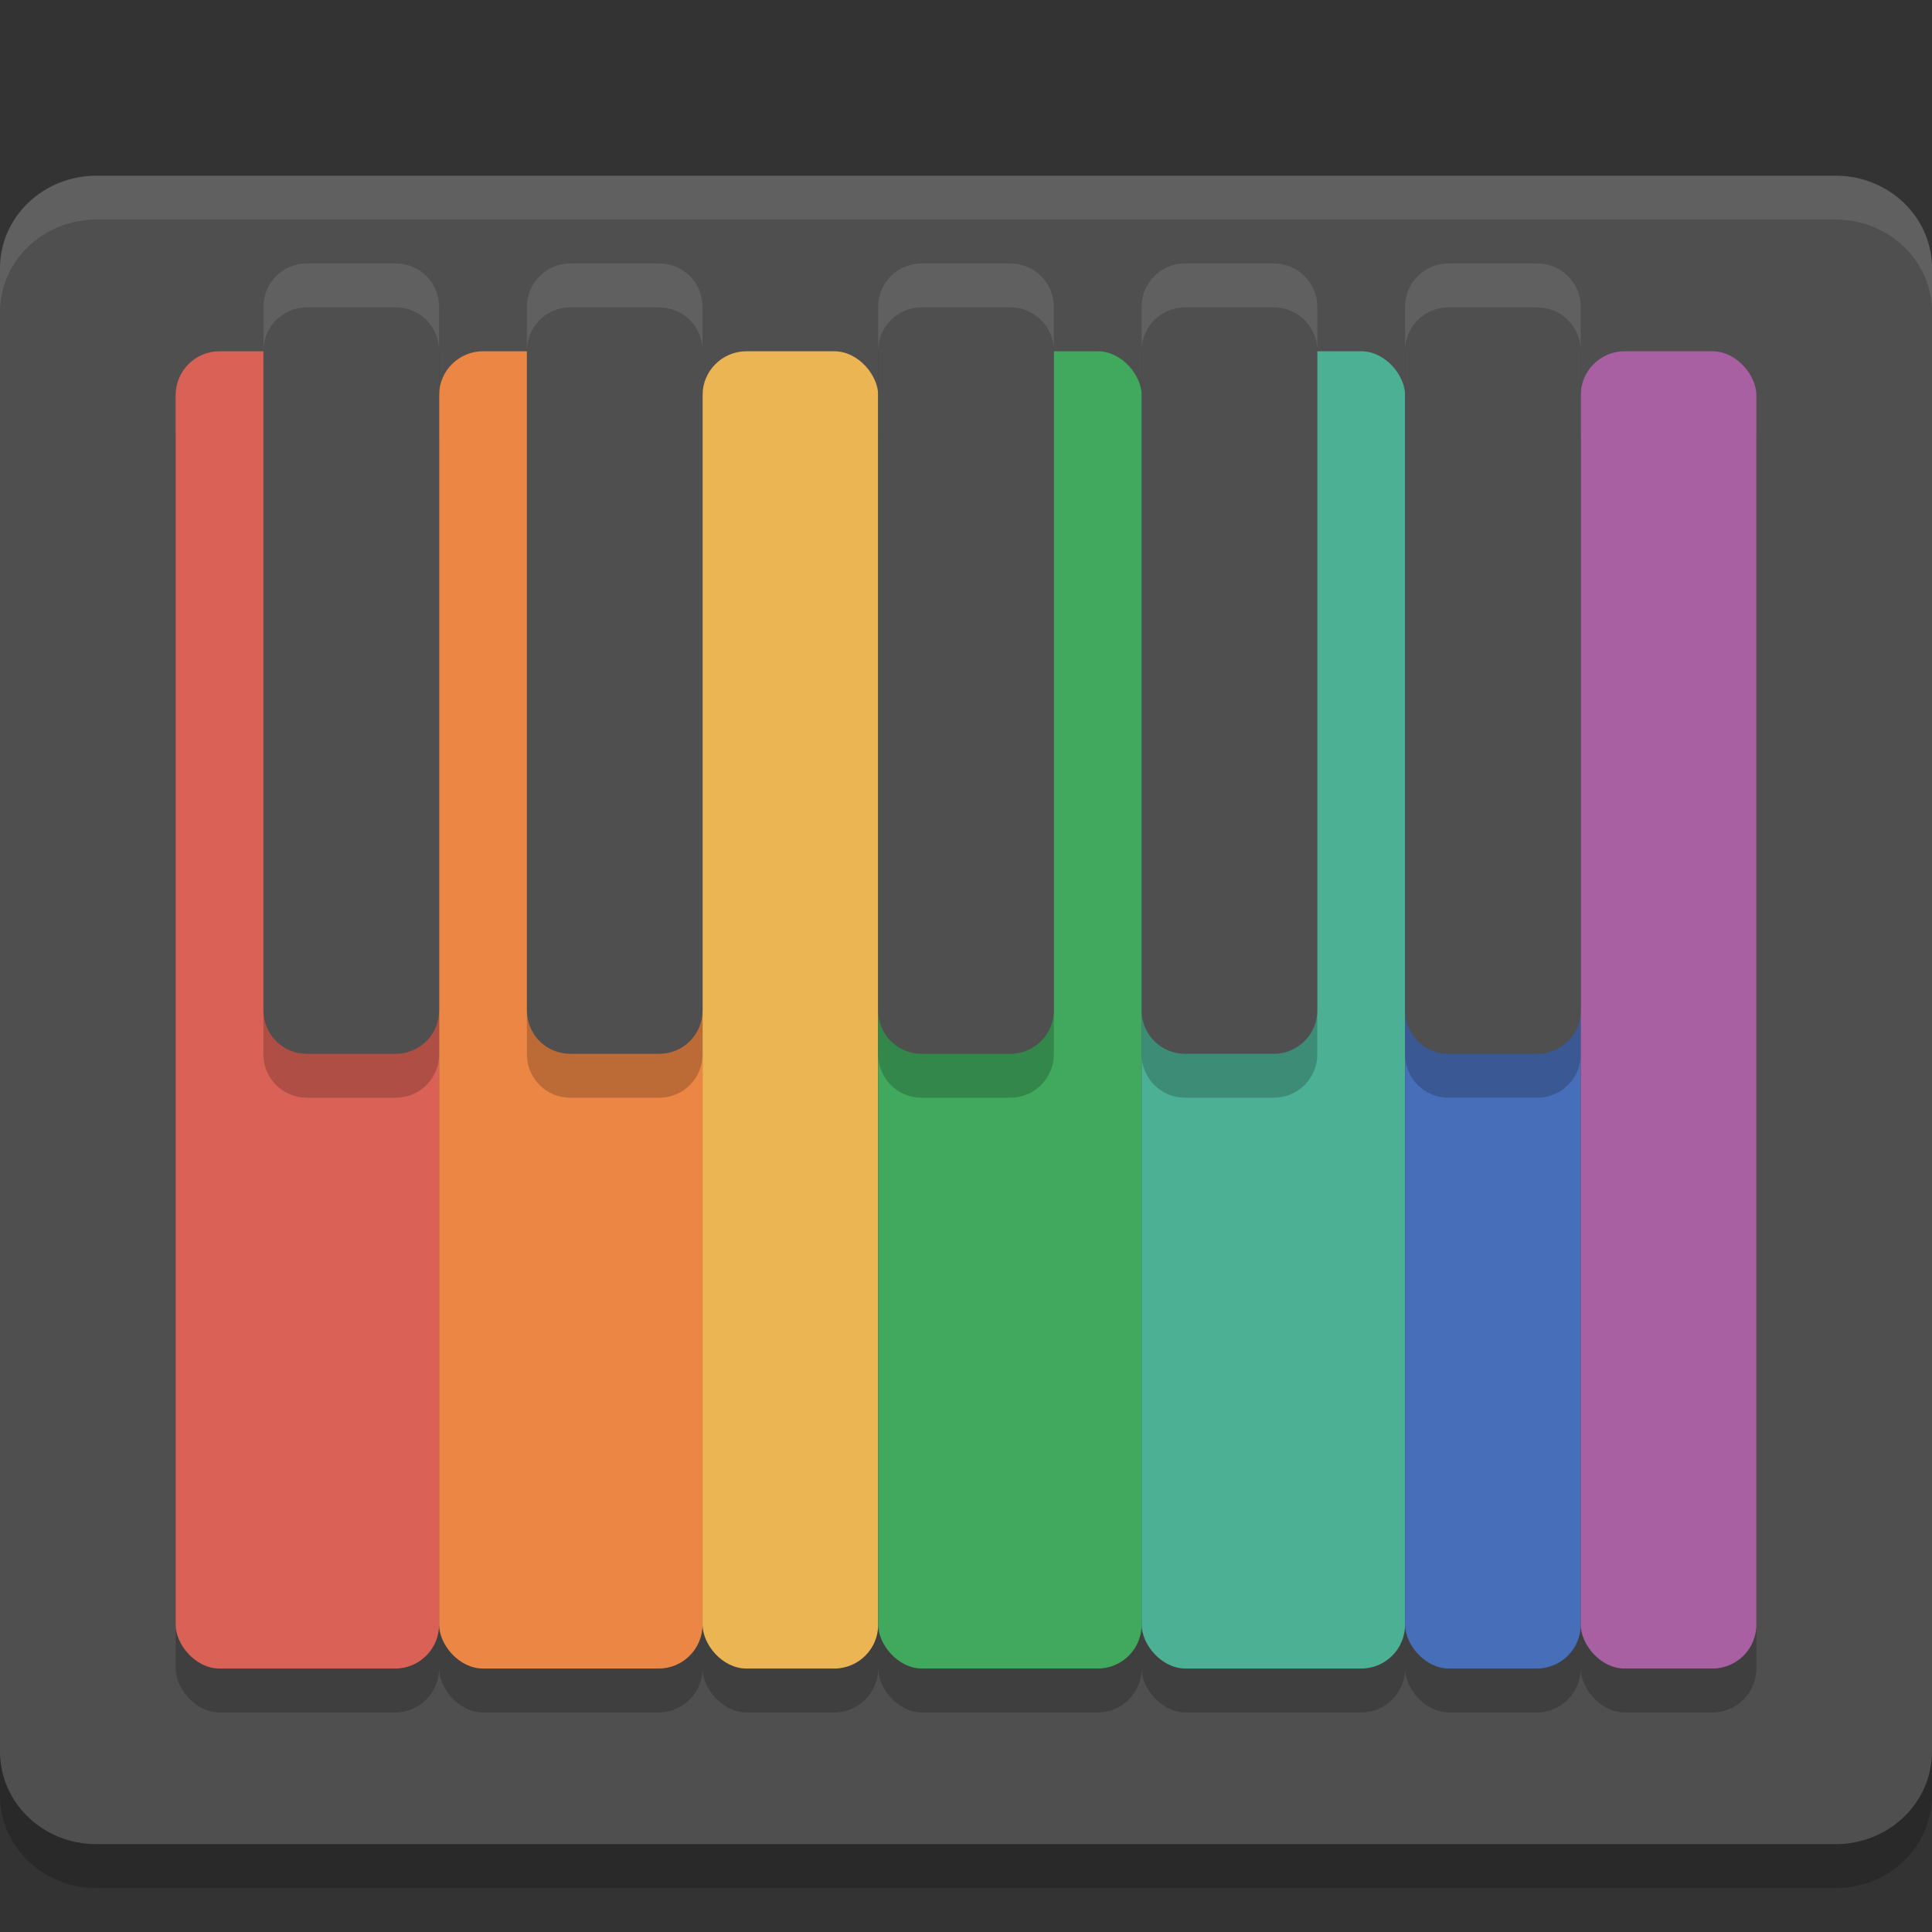 <svg height="22" width="22" xmlns="http://www.w3.org/2000/svg"><rect width="100%" height="100%" fill="#333333" stroke="none"/><path d="m22 20.445v-16.888c0-.585-.491-1.056-1.1-1.056h-19.8c-.609 0-1.1.471-1.1 1.055v16.889c0 .585.491 1.055 1.1 1.055h19.8c.609 0 1.1-.471 1.1-1.056z" opacity=".2"/><path d="m22 19.945v-16.888c0-.585-.491-1.056-1.1-1.056h-19.8c-.609 0-1.1.471-1.1 1.055v16.889c0 .585.491 1.055 1.1 1.055h19.8c.609 0 1.1-.471 1.1-1.056z" fill="#4f4f4f"/><rect height="15" opacity=".2" ry=".5" width="3" x="2" y="4.5"/><rect fill="#da6156" height="15" ry=".5" width="3" x="2" y="4"/><rect height="15" opacity=".2" ry=".5" width="3" x="5" y="4.5"/><rect fill="#eb8644" height="15" ry=".5" width="3" x="5" y="4"/><rect height="15" opacity=".2" ry=".5" width="2" x="8" y="4.5"/><rect fill="#ecb554" height="15" ry=".5" width="2" x="8" y="4"/><rect height="15" opacity=".2" ry=".5" width="3" x="10" y="4.5"/><rect fill="#40a95d" height="15" ry=".5" width="3" x="10" y="4"/><rect height="15" opacity=".2" ry=".5" width="3" x="13" y="4.5"/><rect fill="#4cb094" height="15" ry=".5" width="3" x="13" y="4"/><rect height="15" opacity=".2" ry=".5" width="2" x="16" y="4.5"/><rect fill="#476eb9" height="15" ry=".5" width="2" x="16" y="4"/><rect height="15" opacity=".2" ry=".5" width="2" x="18" y="4.5"/><path d="m3.494 3.5c-.274 0-.494.22-.494.494v8.012c0 .274.22.494.494.494h1.012c.274 0 .494-.22.494-.494v-8.012c0-.274-.22-.494-.494-.494zm3 0c-.274 0-.494.22-.494.494v8.012c0 .274.22.494.494.494h1.012c.274 0 .494-.22.494-.494v-8.012c0-.274-.22-.494-.494-.494zm4 0c-.274 0-.494.22-.494.494v8.012c0 .274.22.494.494.494h1.01c.274 0 .496-.22.496-.494v-8.012c0-.274-.222-.494-.496-.494zm3 0c-.274 0-.494.22-.494.494v8.012c0 .274.22.494.494.494h1.01c.274 0 .496-.22.496-.494v-8.012c0-.274-.222-.494-.496-.494zm3 0c-.274 0-.494.22-.494.494v8.012c0 .274.22.494.494.494h1.01c.274 0 .496-.22.496-.494v-8.012c0-.274-.222-.494-.496-.494z" opacity=".2"/><rect fill="#a860a2" height="15" ry=".5" width="2" x="18" y="4"/><path d="m3.494 3c-.274 0-.494.22-.494.494v8.012c0 .274.22.494.494.494h1.012c.274 0 .494-.22.494-.494v-8.012c0-.274-.22-.494-.494-.494zm3 0c-.274 0-.494.22-.494.494v8.012c0 .274.22.494.494.494h1.012c.274 0 .494-.22.494-.494v-8.012c0-.274-.22-.494-.494-.494zm4 0c-.274 0-.494.22-.494.494v8.012c0 .274.22.494.494.494h1.01c.274 0 .496-.22.496-.494v-8.012c0-.274-.222-.494-.496-.494zm3 0c-.274 0-.494.22-.494.494v8.012c0 .274.22.494.494.494h1.01c.274 0 .496-.22.496-.494v-8.012c0-.274-.222-.494-.496-.494zm3 0c-.274 0-.494.22-.494.494v8.012c0 .274.22.494.494.494h1.01c.274 0 .496-.22.496-.494v-8.012c0-.274-.222-.494-.496-.494z" fill="#4f4f4f"/><path d="m1.1 2c-.609 0-1.1.47-1.1 1.055v.5c0-.585.49-1.055 1.1-1.055h19.801c.609 0 1.1.471 1.1 1.057v-.5c0-.585-.49-1.057-1.1-1.057z" fill="#fff" opacity=".1"/><path d="m3.494 3c-.274 0-.494.22-.494.494v.5c0-.274.22-.494.494-.494h1.012c.274 0 .494.22.494.494v-.5c0-.274-.22-.494-.494-.494zm3 0c-.274 0-.494.22-.494.494v.5c0-.274.22-.494.494-.494h1.012c.274 0 .494.22.494.494v-.5c0-.274-.22-.494-.494-.494zm4 0c-.274 0-.494.22-.494.494v.5c0-.274.22-.494.494-.494h1.01c.274 0 .496.22.496.494v-.5c0-.274-.222-.494-.496-.494zm3 0c-.274 0-.494.22-.494.494v.5c0-.274.22-.494.494-.494h1.01c.274 0 .496.22.496.494v-.5c0-.274-.222-.494-.496-.494zm3 0c-.274 0-.494.22-.494.494v.5c0-.274.22-.494.494-.494h1.01c.274 0 .496.22.496.494v-.5c0-.274-.222-.494-.496-.494z" fill="#fff" opacity=".1"/></svg>